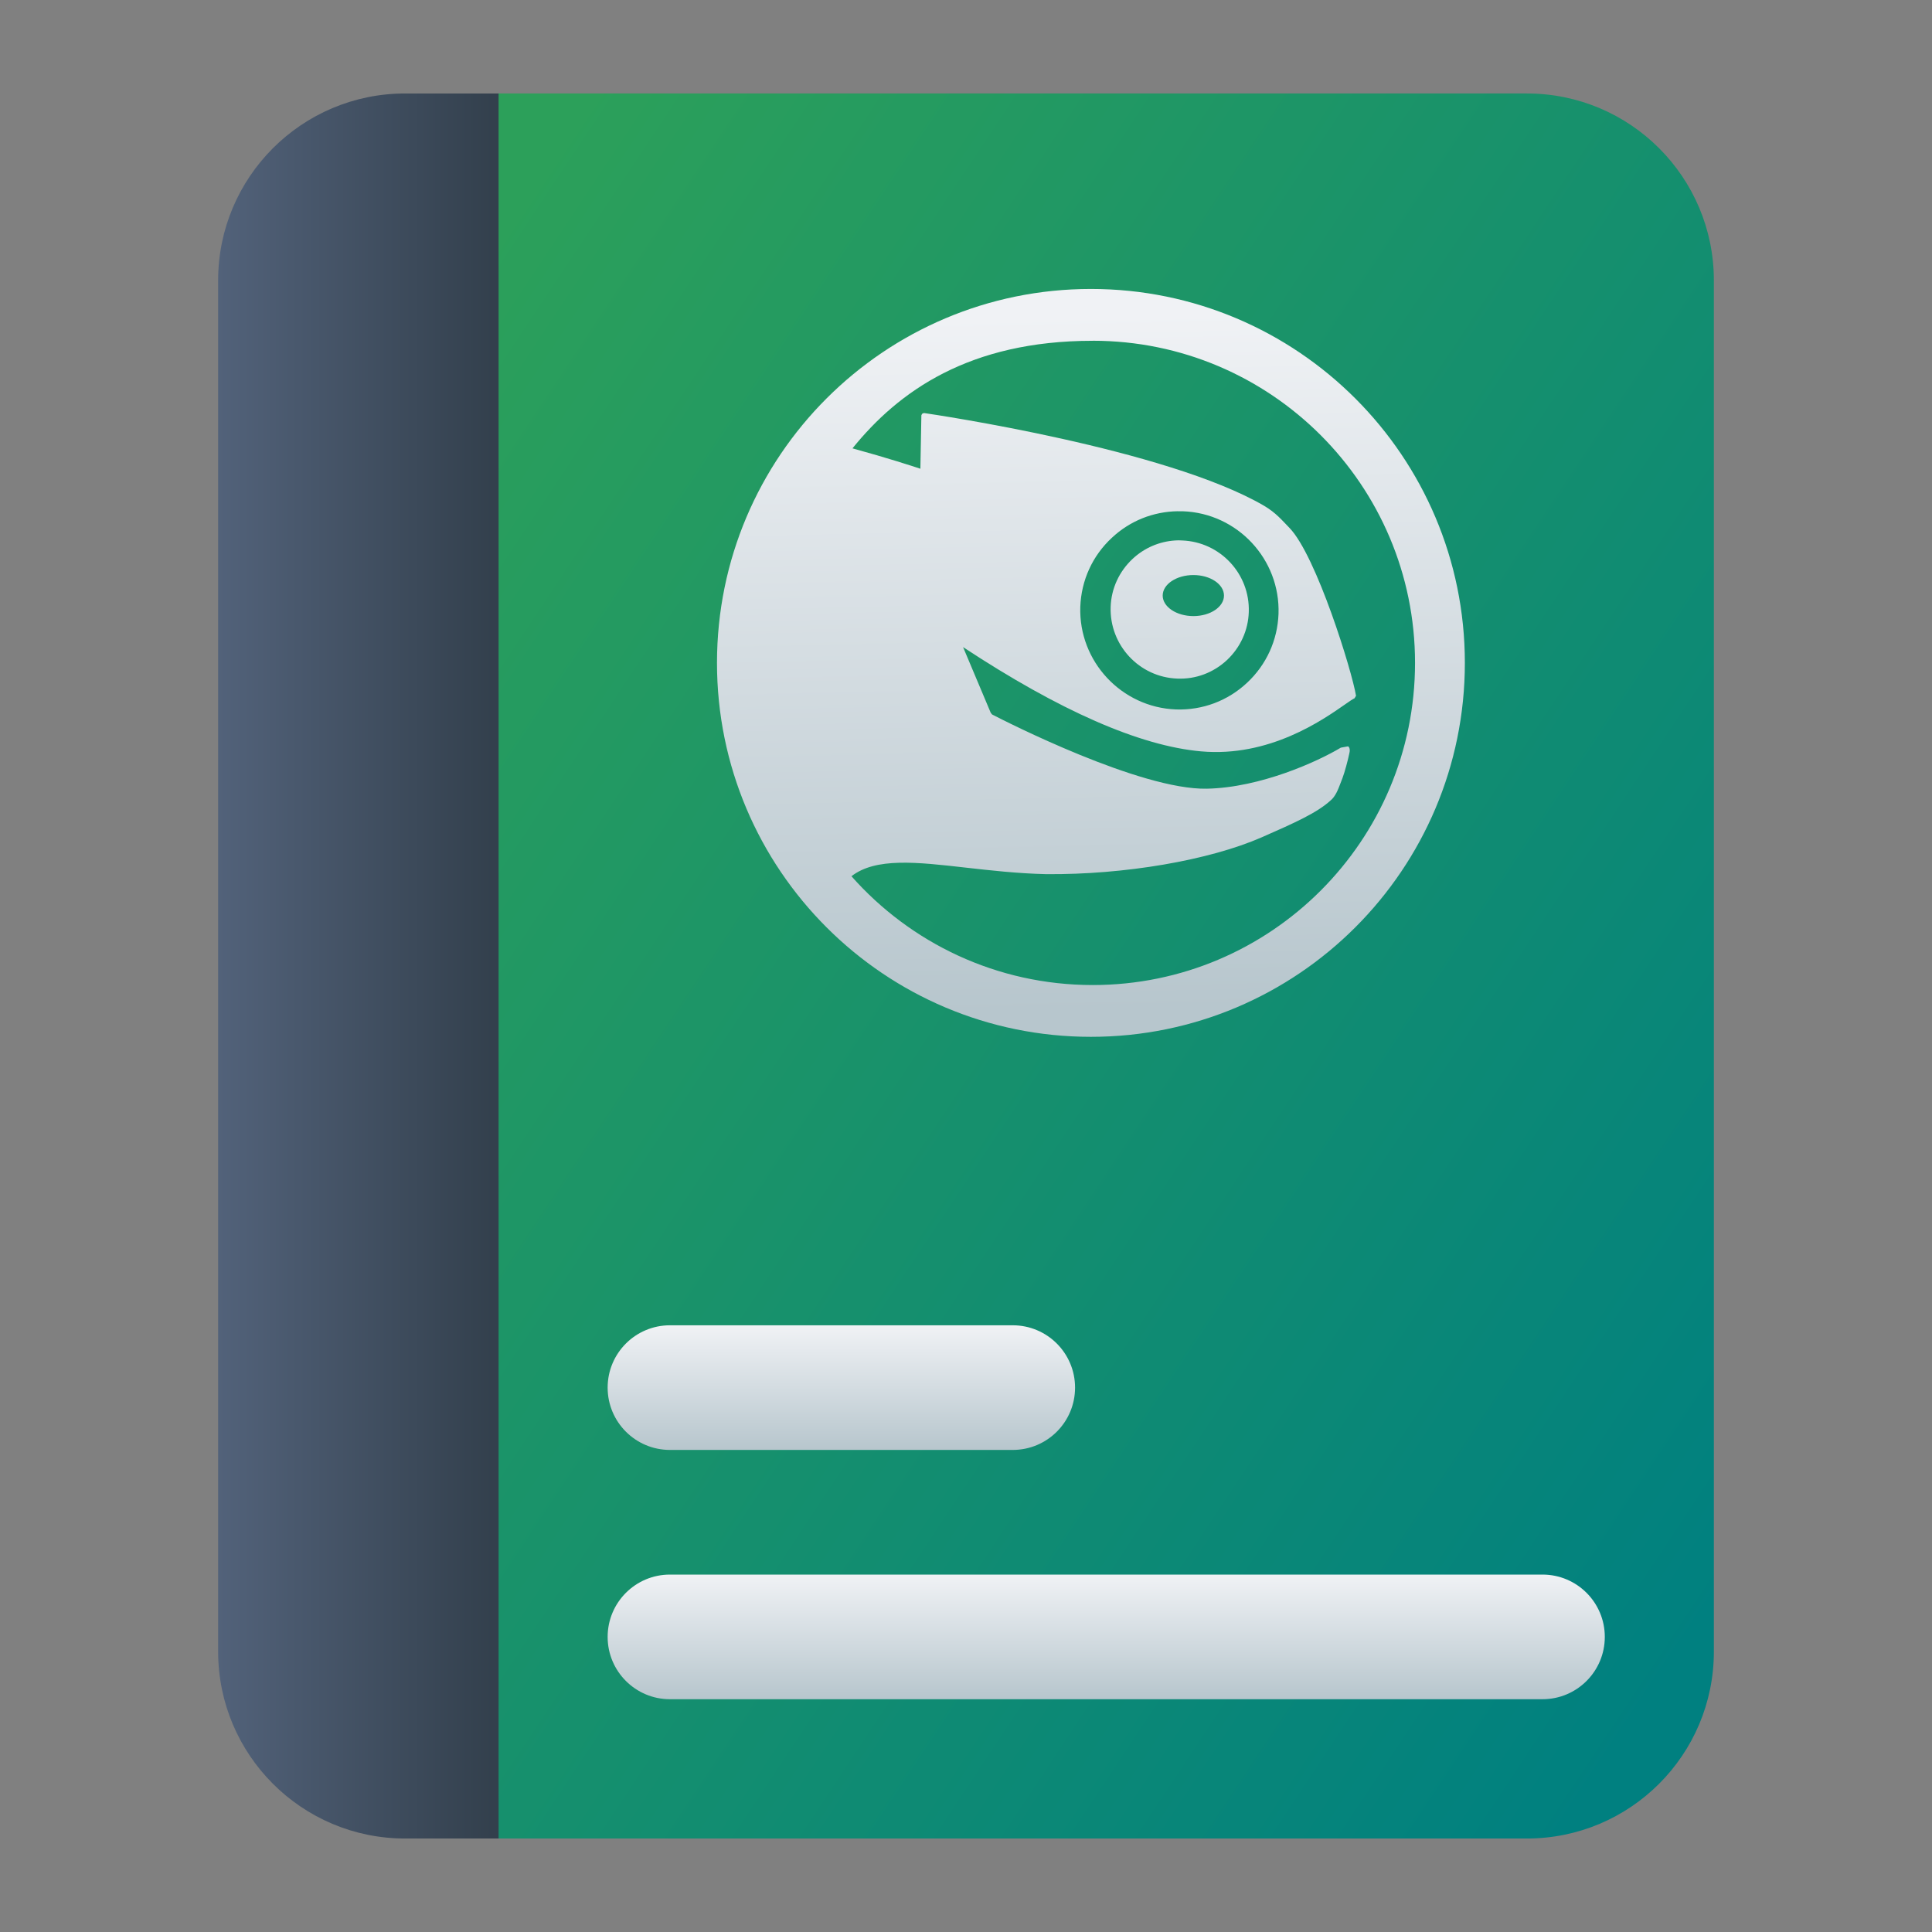 <?xml version="1.0" encoding="UTF-8" standalone="no"?>
<!-- Created with Inkscape (http://www.inkscape.org/) -->

<svg
   width="62"
   height="62"
   viewBox="0 0 62 62"
   version="1.1"
   id="svg1"
   inkscape:version="1.4 (e7c3feb100, 2024-10-09)"
   sodipodi:docname="pattern-documentation.svg"
   xmlns:inkscape="http://www.inkscape.org/namespaces/inkscape"
   xmlns:sodipodi="http://sodipodi.sourceforge.net/DTD/sodipodi-0.dtd"
   xmlns:xlink="http://www.w3.org/1999/xlink"
   xmlns="http://www.w3.org/2000/svg"
   xmlns:svg="http://www.w3.org/2000/svg">
  <rect x="0" y="0" width="62" height="62" fill="#808080" stroke="none"/>
  <sodipodi:namedview
     id="namedview1"
     pagecolor="#ffffff"
     bordercolor="#000000"
     borderopacity="0.25"
     inkscape:showpageshadow="2"
     inkscape:pageopacity="0.0"
     inkscape:pagecheckerboard="0"
     inkscape:deskcolor="#d1d1d1"
     inkscape:document-units="px"
     inkscape:zoom="10.74725"
     inkscape:cx="29.868106"
     inkscape:cy="31.822094"
     inkscape:window-width="1920"
     inkscape:window-height="994"
     inkscape:window-x="0"
     inkscape:window-y="0"
     inkscape:window-maximized="1"
     inkscape:current-layer="layer1" />
  <defs
     id="defs1">
    <linearGradient
       id="linearGradient3"
       inkscape:collect="always">
      <stop
         style="stop-color:#2ca05a;stop-opacity:1;"
         offset="0"
         id="stop6" />
      <stop
         style="stop-color:#008080;stop-opacity:1"
         offset="1"
         id="stop7" />
    </linearGradient>
    <linearGradient
       id="linearGradient5"
       inkscape:collect="always">
      <stop
         style="stop-color:#b7c6cd;stop-opacity:1;"
         offset="0"
         id="stop4" />
      <stop
         style="stop-color:#f0f2f5;stop-opacity:1;"
         offset="1"
         id="stop5" />
    </linearGradient>
    <linearGradient
       id="linearGradient1"
       inkscape:collect="always">
      <stop
         style="stop-color:#52627a;stop-opacity:1;"
         offset="0"
         id="stop1" />
      <stop
         style="stop-color:#33404d;stop-opacity:1;"
         offset="0.802"
         id="stop3" />
      <stop
         style="stop-color:#2f3b46;stop-opacity:1;"
         offset="1"
         id="stop2" />
    </linearGradient>
    <radialGradient
       id="paint664_radial_890_11"
       cx="0"
       cy="0"
       r="1"
       gradientUnits="userSpaceOnUse"
       gradientTransform="matrix(-16,-10,10,-16,583,171)">
      <stop
         offset="0.421"
         stop-color="#B7C6CD"
         id="stop2071" />
      <stop
         offset="1"
         stop-color="#EFF2F6"
         id="stop2072" />
    </radialGradient>
    <linearGradient
       id="paint665_linear_890_11"
       x1="605"
       y1="180"
       x2="601.466"
       y2="162.723"
       gradientUnits="userSpaceOnUse">
      <stop
         stop-color="#5200FF"
         id="stop2073" />
      <stop
         offset="1"
         stop-color="#0085FF"
         id="stop2074" />
    </linearGradient>
    <linearGradient
       id="paint666_linear_890_11"
       x1="567"
       y1="181"
       x2="562.118"
       y2="174.183"
       gradientUnits="userSpaceOnUse">
      <stop
         stop-color="#5200FF"
         id="stop2075" />
      <stop
         offset="0.67"
         stop-color="#0085FF"
         id="stop2076" />
    </linearGradient>
    <linearGradient
       id="paint667_linear_890_11"
       x1="605"
       y1="180"
       x2="597.32"
       y2="174.24"
       gradientUnits="userSpaceOnUse">
      <stop
         stop-color="#5200FF"
         id="stop2077" />
      <stop
         offset="1"
         stop-color="#0085FF"
         id="stop2078" />
    </linearGradient>
    <linearGradient
       id="paint668_linear_890_11"
       x1="567"
       y1="180"
       x2="561.24"
       y2="172.32"
       gradientUnits="userSpaceOnUse">
      <stop
         stop-color="#5200FF"
         id="stop2079" />
      <stop
         offset="1"
         stop-color="#0085FF"
         id="stop2080" />
    </linearGradient>
    <linearGradient
       id="paint669_linear_890_11"
       x1="607"
       y1="179"
       x2="602.506"
       y2="171.809"
       gradientUnits="userSpaceOnUse">
      <stop
         stop-color="#5200FF"
         id="stop2081" />
      <stop
         offset="1"
         stop-color="#0085FF"
         id="stop2082" />
    </linearGradient>
    <linearGradient
       id="paint670_linear_890_11"
       x1="607"
       y1="217"
       x2="568.826"
       y2="170.016"
       gradientUnits="userSpaceOnUse">
      <stop
         stop-color="#5200FF"
         id="stop2083" />
      <stop
         offset="1"
         stop-color="#0085FF"
         id="stop2084" />
    </linearGradient>
    <radialGradient
       id="paint671_radial_890_11"
       cx="0"
       cy="0"
       r="1"
       gradientUnits="userSpaceOnUse"
       gradientTransform="matrix(0,20,-16,0,583,187)">
      <stop
         offset="0.87"
         stop-color="#EFF2F6"
         id="stop2085" />
      <stop
         offset="1"
         stop-color="#B7C6CD"
         id="stop2086" />
    </radialGradient>
    <linearGradient
       id="paint451_linear_890_11"
       x1="55"
       y1="461"
       x2="111"
       y2="517"
       gradientUnits="userSpaceOnUse"
       gradientTransform="translate(-53,-457)">
      <stop
         offset="0.304"
         stop-color="#EFF2F6"
         id="stop1644" />
      <stop
         offset="1"
         stop-color="#B7C6CD"
         id="stop1645" />
    </linearGradient>
    <linearGradient
       id="paint452_linear_890_11"
       x1="107"
       y1="513"
       x2="67.656"
       y2="465.787"
       gradientUnits="userSpaceOnUse"
       gradientTransform="matrix(1,0,0,1.2,-53,-559.6)">
      <stop
         stop-color="#2E2E41"
         id="stop1646" />
      <stop
         offset="1"
         stop-color="#566C80"
         id="stop1647" />
    </linearGradient>
    <linearGradient
       id="paint453_linear_890_11"
       x1="61"
       y1="465"
       x2="65"
       y2="469"
       gradientUnits="userSpaceOnUse"
       gradientTransform="translate(-53,-457)">
      <stop
         offset="0.236"
         stop-color="#F15700"
         id="stop1648" />
      <stop
         offset="0.856"
         stop-color="#FF0000"
         id="stop1649" />
    </linearGradient>
    <linearGradient
       id="paint454_linear_890_11"
       x1="71"
       y1="469"
       x2="67"
       y2="465"
       gradientUnits="userSpaceOnUse"
       gradientTransform="translate(-53,-457)">
      <stop
         stop-color="#FF7E07"
         id="stop1650" />
      <stop
         offset="1"
         stop-color="#FFE607"
         id="stop1651" />
    </linearGradient>
    <linearGradient
       id="paint455_linear_890_11"
       x1="77"
       y1="469"
       x2="73"
       y2="465"
       gradientUnits="userSpaceOnUse"
       gradientTransform="translate(-53,-457)">
      <stop
         stop-color="#089953"
         id="stop1652" />
      <stop
         offset="1"
         stop-color="#16D96F"
         id="stop1653" />
    </linearGradient>
    <linearGradient
       id="paint456_linear_890_11"
       x1="80"
       y1="486"
       x2="80"
       y2="492"
       gradientUnits="userSpaceOnUse"
       gradientTransform="translate(-53,-457)">
      <stop
         offset="0.189"
         stop-color="#EFF2F6"
         id="stop1654" />
      <stop
         offset="0.85"
         stop-color="#B7C6CD"
         id="stop1655" />
    </linearGradient>
    <linearGradient
       id="paint457_linear_890_11"
       x1="82"
       y1="494"
       x2="82"
       y2="500"
       gradientUnits="userSpaceOnUse">
      <stop
         offset="0.189"
         stop-color="#EFF2F6"
         id="stop1656" />
      <stop
         offset="0.85"
         stop-color="#B7C6CD"
         id="stop1657" />
    </linearGradient>
    <linearGradient
       id="paint400_linear_890_11"
       x1="568.5"
       y1="490.5"
       x2="559"
       y2="490.5"
       gradientUnits="userSpaceOnUse"
       gradientTransform="translate(-551.883,-457.279)">
      <stop
         offset="0.152"
         stop-color="#2E2E41"
         id="stop1542"
         style="stop-color:#2f3b46;stop-opacity:1;" />
      <stop
         offset="1"
         stop-color="#566C80"
         id="stop1543" />
    </linearGradient>
    <linearGradient
       id="paint401_linear_890_11"
       x1="568"
       y1="461"
       x2="619.688"
       y2="498.231"
       gradientUnits="userSpaceOnUse"
       gradientTransform="translate(-551.883,-457.279)">
      <stop
         offset="0.179"
         stop-color="#F15700"
         id="stop1544"
         style="stop-color:#2ca05a;stop-opacity:1" />
      <stop
         offset="0.879"
         stop-color="#FF0000"
         id="stop1545"
         style="stop-color:#008080;stop-opacity:1" />
    </linearGradient>
    <linearGradient
       id="paint402_linear_890_11"
       x1="585.5"
       y1="481"
       x2="585.5"
       y2="485"
       gradientUnits="userSpaceOnUse"
       gradientTransform="translate(-553,-457)">
      <stop
         stop-color="white"
         id="stop1546" />
      <stop
         offset="0.705"
         stop-color="#E6E6E6"
         id="stop1547" />
    </linearGradient>
    <linearGradient
       id="paint403_linear_890_11"
       x1="582"
       y1="489"
       x2="582"
       y2="493"
       gradientUnits="userSpaceOnUse"
       gradientTransform="translate(-553,-457)">
      <stop
         stop-color="white"
         id="stop1548" />
      <stop
         offset="0.705"
         stop-color="#E6E6E6"
         id="stop1549" />
    </linearGradient>
    <linearGradient
       inkscape:collect="always"
       xlink:href="#linearGradient1"
       id="linearGradient2"
       x1="7.117"
       y1="31.721"
       x2="18.117"
       y2="31.721"
       gradientUnits="userSpaceOnUse" />
    <linearGradient
       inkscape:collect="always"
       xlink:href="#linearGradient5"
       id="linearGradient19"
       x1="18.5"
       y1="30.479"
       x2="18.5"
       y2="26.479"
       gradientUnits="userSpaceOnUse"
       gradientTransform="translate(8.5,16.05)" />
    <linearGradient
       id="linearGradient2-8"
       inkscape:collect="always">
      <stop
         style="stop-color:#b7c6cd;stop-opacity:1;"
         offset="0"
         id="stop11" />
      <stop
         style="stop-color:#f0f2f5;stop-opacity:1;"
         offset="1"
         id="stop12" />
    </linearGradient>
    <linearGradient
       inkscape:collect="always"
       xlink:href="#linearGradient2-8"
       id="linearGradient17"
       x1="27"
       y1="38.479"
       x2="27"
       y2="34.479"
       gradientUnits="userSpaceOnUse"
       gradientTransform="translate(8.5,16.05)" />
    <linearGradient
       inkscape:collect="always"
       xlink:href="#linearGradient5"
       id="linearGradient7"
       x1="39.693"
       y1="32.324"
       x2="39.211"
       y2="10.029"
       gradientUnits="userSpaceOnUse" />
    <linearGradient
       inkscape:collect="always"
       xlink:href="#linearGradient3"
       id="linearGradient8"
       x1="18.117"
       y1="4.644"
       x2="66.003"
       y2="36.466"
       gradientUnits="userSpaceOnUse" />
  </defs>
  <g
     inkscape:label="Layer 1"
     inkscape:groupmode="layer"
     id="layer1">
    <g
       id="g1"
       transform="translate(-0.117,-0.721)">
      <path
         d="m 7.117,9.721 c 0,-3.314 2.686,-6 6,-6 h 5 V 59.721 h -5 c -3.314,0 -6,-2.686 -6,-6 z"
         id="path390"
         style="fill:url(#linearGradient2)" />
      <path
         d="m 16.117,3.721 h 33 c 3.314,0 6,2.686 6,6 V 53.721 c 0,3.314 -2.686,6 -6,6 h -33 z"
         id="path391"
         style="fill:url(#linearGradient8)" />
    </g>
    <path
       d="m 35.009,9.273 c -6.627,0 -12,5.372 -12,12 0,6.628 5.373,12 12,12 6.627,0 12,-5.372 12,-12 0,-6.628 -5.373,-12 -12,-12 z m 0.059,1.662 c 5.71,0 10.342,4.629 10.342,10.338 0,5.71 -4.633,10.338 -10.342,10.338 -3.083,0 -5.85,-1.351 -7.744,-3.492 0.779,-0.604 2.082,-0.457 3.686,-0.274 0.769,0.086 1.646,0.186 2.55,0.207 2.528,0.024 5.247,-0.447 6.926,-1.18 1.085,-0.476 1.78,-0.789 2.214,-1.185 0.157,-0.13 0.239,-0.343 0.323,-0.565 l 0.058,-0.151 c 0.069,-0.18 0.173,-0.567 0.217,-0.778 0.024,-0.091 0.031,-0.192 -0.036,-0.243 l -0.234,0.043 c -0.736,0.442 -2.577,1.283 -4.3,1.317 -2.136,0.043 -6.442,-2.15 -6.891,-2.382 l -0.043,-0.054 c -0.108,-0.257 -0.752,-1.787 -0.888,-2.108 3.099,2.041 5.668,3.17 7.637,3.346 2.189,0.195 3.897,-1.001 4.628,-1.512 0.142,-0.099 0.251,-0.174 0.296,-0.19 l 0.049,-0.081 c -0.122,-0.77 -1.27,-4.493 -2.135,-5.388 -0.24,-0.245 -0.431,-0.484 -0.818,-0.712 -3.131,-1.825 -10.565,-2.924 -10.913,-2.975 l -0.058,0.024 -0.024,0.049 c 0,0 -0.03,1.544 -0.032,1.715 -0.255,-0.084 -1.046,-0.343 -2.179,-0.654 1.478,-1.829 3.744,-3.452 7.708,-3.452 z m 2.731,5.472 c 0.054,-8.52e-4 0.107,-0.002 0.158,0 1.754,0.062 3.132,1.54 3.072,3.293 -0.032,0.848 -0.389,1.631 -1.008,2.21 -0.621,0.581 -1.428,0.885 -2.281,0.857 -1.751,-0.065 -3.129,-1.543 -3.072,-3.293 0.031,-0.849 0.389,-1.637 1.012,-2.215 0.582,-0.545 1.326,-0.841 2.117,-0.853 z m -0.084,0.937 c -0.511,0.032 -0.993,0.239 -1.37,0.592 -0.43,0.404 -0.684,0.95 -0.703,1.543 -0.039,1.224 0.917,2.253 2.139,2.298 0.594,0.024 1.157,-0.189 1.591,-0.592 0.433,-0.406 0.685,-0.957 0.703,-1.547 0.04,-1.225 -0.921,-2.251 -2.144,-2.294 -0.076,-0.004 -0.143,-0.007 -0.216,0 z m 0.583,1.11 c 0.543,0 0.981,0.295 0.981,0.659 0,0.362 -0.438,0.658 -0.981,0.658 -0.545,0 -0.986,-0.298 -0.986,-0.658 0,-0.363 0.441,-0.659 0.986,-0.659 z"
       id="path2445"
       inkscape:connector-curvature="0"
       style="fill:url(#linearGradient7)" />
    <path
       d="m 19.5,44.53 c 0,-1.105 0.895,-2 2,-2 h 11 c 1.105,0 2,0.895 2,2 0,1.105 -0.895,2 -2,2 h -11 c -1.105,0 -2,-0.895 -2,-2 z"
       id="path527"
       style="fill:url(#linearGradient19)" />
    <path
       d="m 19.5,52.53 c 0,-1.105 0.895,-2 2,-2 h 28 c 1.105,0 2,0.895 2,2 0,1.105 -0.895,2 -2,2 h -28 c -1.105,0 -2,-0.895 -2,-2 z"
       id="path528"
       style="fill:url(#linearGradient17)" />
  </g>
</svg>
